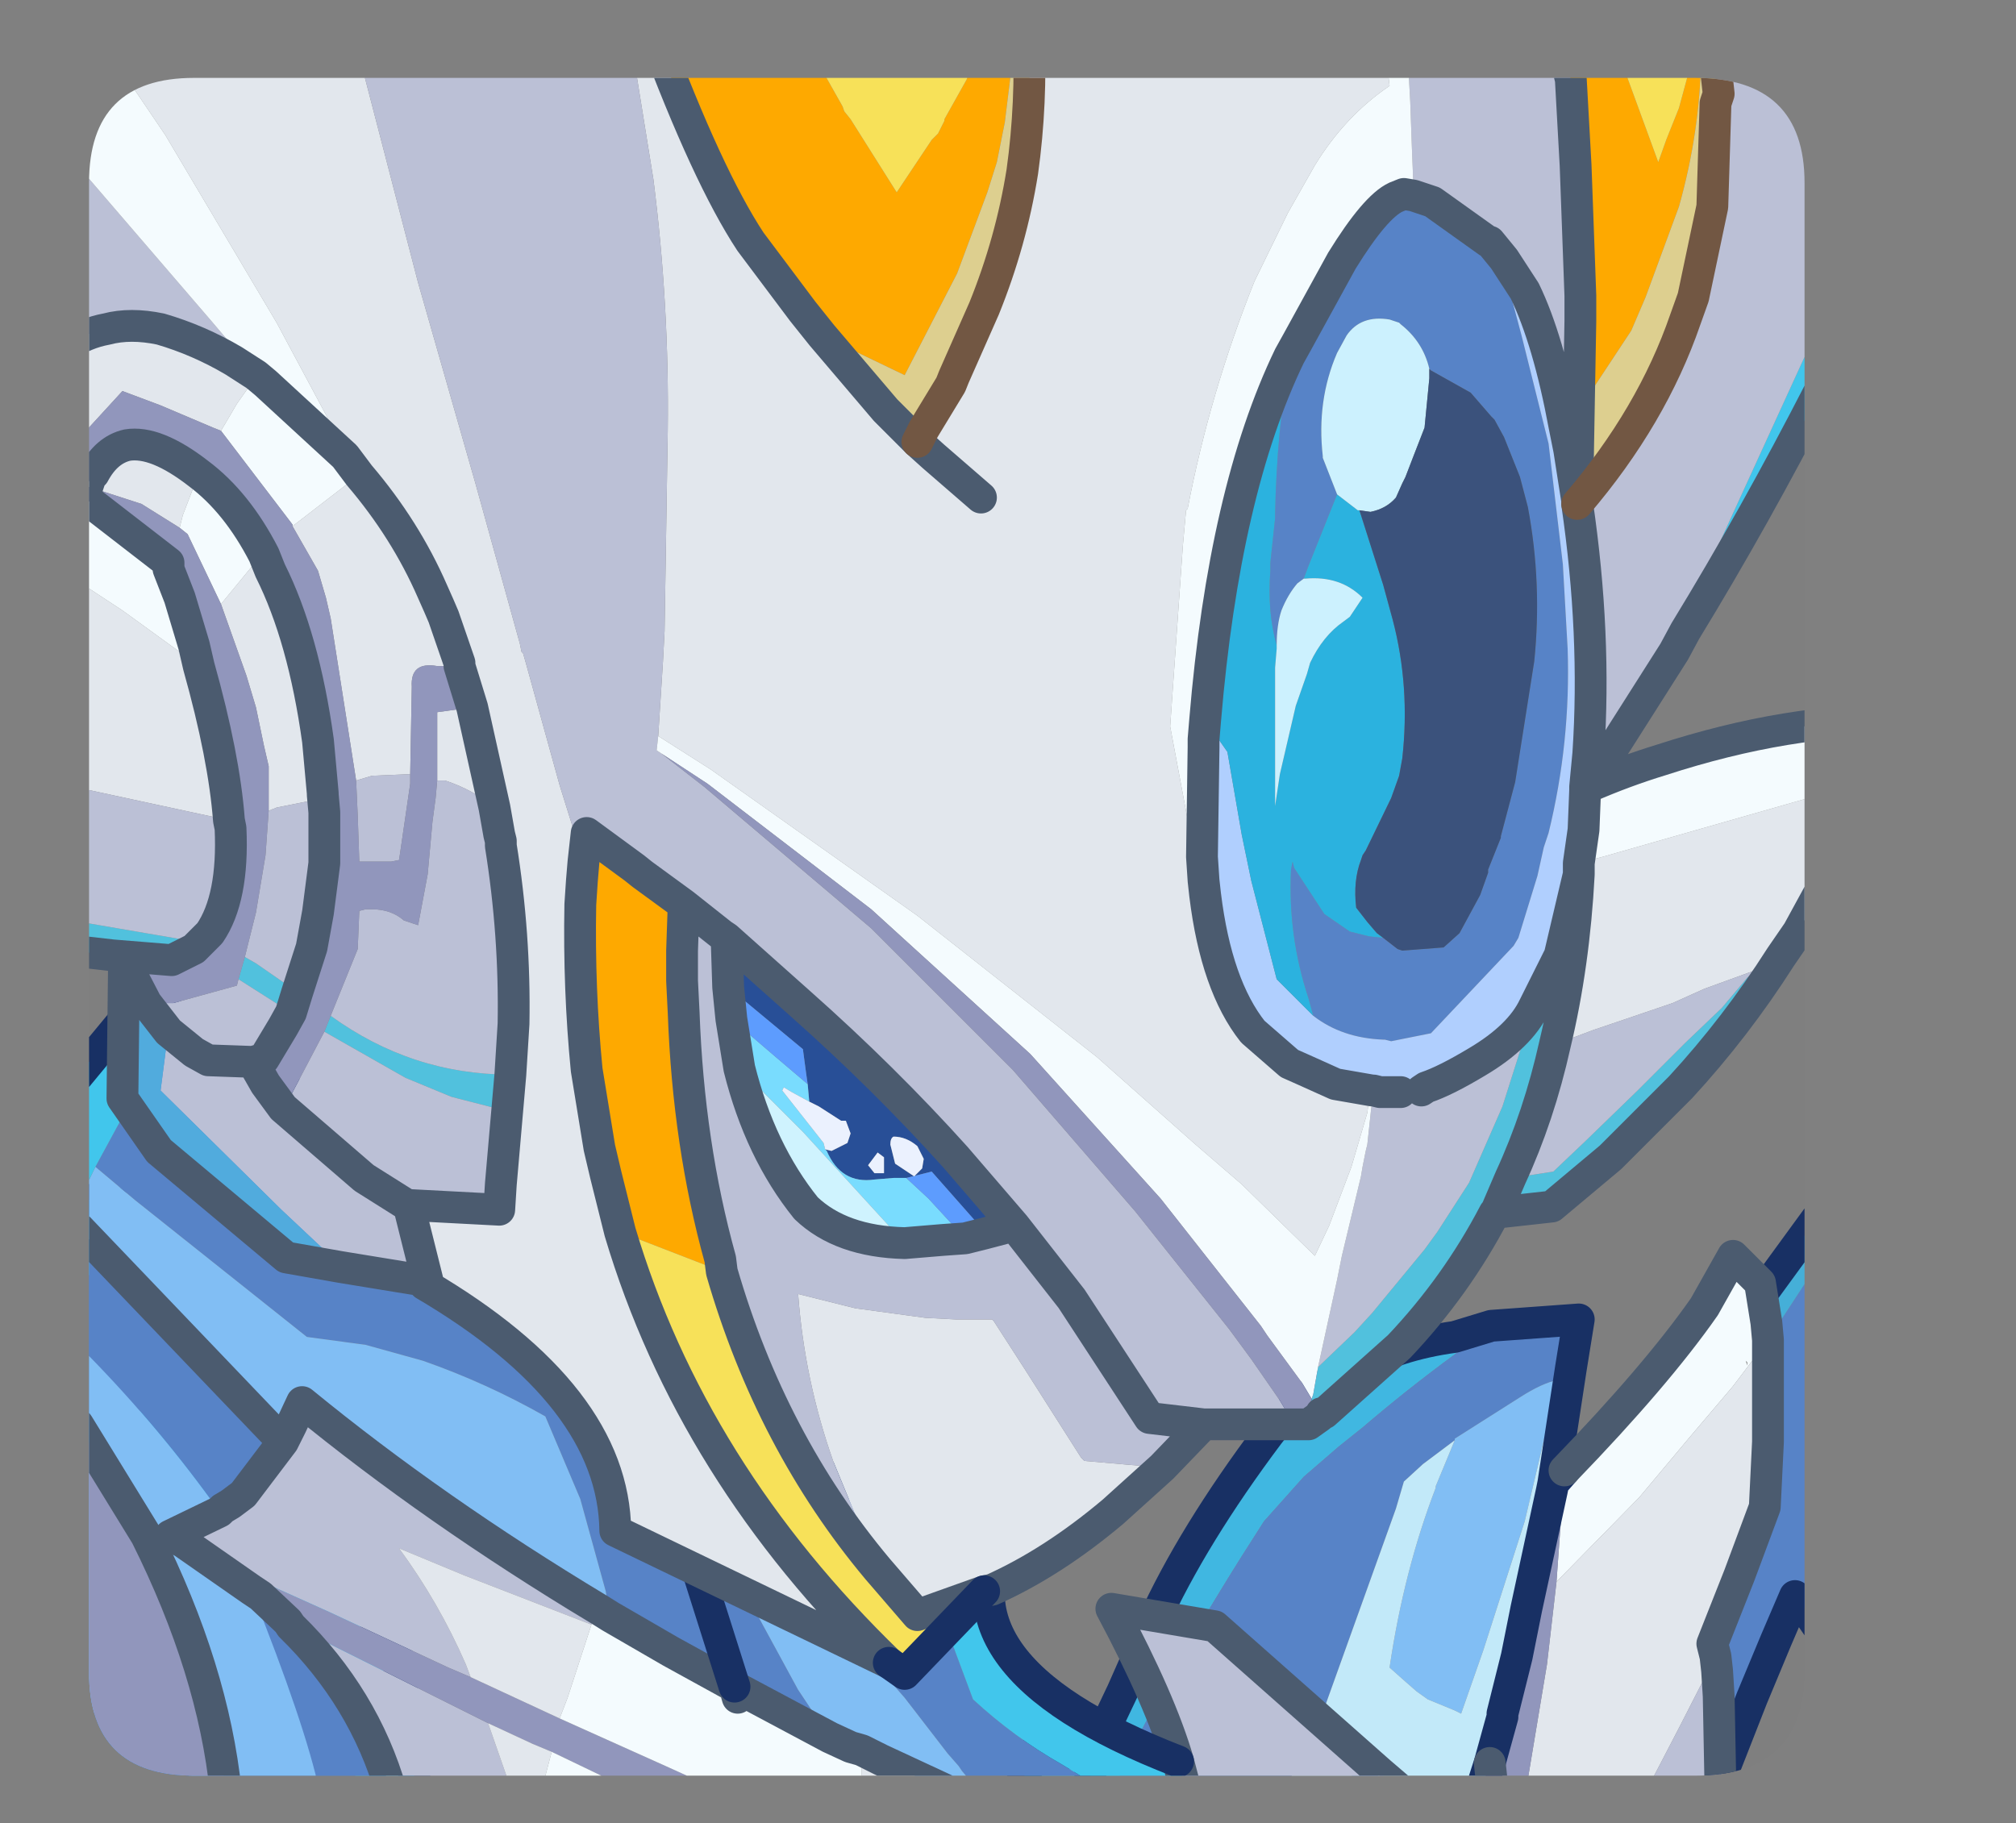 <?xml version="1.0" encoding="UTF-8" standalone="no"?>
<svg xmlns:ffdec="https://www.free-decompiler.com/flash" xmlns:xlink="http://www.w3.org/1999/xlink" ffdec:objectType="frame" height="57.35px" width="63.4px" xmlns="http://www.w3.org/2000/svg">
  <rect width="100%" height="100%" fill="#808080" stroke="none"/>
  <g transform="matrix(1.0, 0.0, 0.0, 1.0, 2.8, 2.45)">
    <clipPath id="clipPath0" transform="matrix(1.0, 0.0, 0.0, 1.0, 0.0, 0.0)">
      <path d="M50.5 0.0 Q53.95 0.0 53.95 3.3 L53.95 50.15 Q53.95 53.4 50.5 53.4 L3.3 53.4 Q0.0 53.4 0.0 50.15 L0.0 3.3 Q0.0 0.0 3.3 0.0 L50.5 0.0" fill="#000000" fill-rule="evenodd" stroke="none"/>
    </clipPath>
    <g clip-path="url(#clipPath0)">
      <use ffdec:characterId="5" height="57.35" transform="matrix(1.0, 0.0, 0.0, 1.0, -2.8, -2.45)" width="63.4" xlink:href="#shape1"/>
    </g>
    <use ffdec:characterId="6" height="53.4" transform="matrix(1.0, 0.0, 0.0, 1.0, 0.0, 0.0)" width="53.95" xlink:href="#shape2"/>
  </g>
  <defs>
    <g id="shape1" transform="matrix(1.0, 0.0, 0.0, 1.0, 2.8, 2.45)">
      <path d="M-1.85 35.3 L0.2 37.9 0.2 38.0 1.9 40.45 1.8 40.75 1.65 41.7 1.45 42.65 Q3.2 44.65 5.45 48.15 L6.75 50.4 8.65 53.9 3.0 53.9 -1.45 50.95 -1.85 50.75 -1.45 50.95 3.0 53.9 -1.85 53.9 -1.85 50.75 -1.85 35.3" fill="#5784c8" fill-rule="evenodd" stroke="none"/>
      <path d="M8.65 53.9 L6.75 50.4 5.45 48.15 Q3.2 44.65 1.45 42.65 L1.65 41.7 1.8 40.75 1.9 40.45 0.2 38.0 0.2 37.9 -1.85 35.3 -1.85 35.15 0.75 35.35 2.1 37.2 2.85 38.4 3.85 40.05 9.7 49.65 10.1 52.5 10.3 53.9 8.65 53.9" fill="#41c7ed" fill-rule="evenodd" stroke="none"/>
      <path d="M10.3 53.9 L10.1 52.5 9.7 49.65 3.85 40.05 2.85 38.4 2.1 37.2 0.75 35.35 -1.85 35.15 M-1.85 50.75 L-1.45 50.95 3.0 53.9" fill="none" stroke="#183064" stroke-linecap="round" stroke-linejoin="round" stroke-width="1.0"/>
      <path d="M32.0 54.4 L31.55 54.4 31.45 52.75 31.55 52.75 32.5 50.75 33.45 48.6 Q34.7 45.85 37.1 42.65 38.05 41.4 39.85 40.6 41.1 39.85 42.95 39.6 L44.1 39.25 42.95 40.15 Q41.45 41.25 40.05 42.45 L39.3 43.05 38.2 44.0 36.95 45.4 Q34.05 49.9 32.55 53.1 L32.0 54.4 M30.7 54.4 L29.0 54.4 29.75 52.6 31.45 52.75 30.7 54.4" fill="#40b8e2" fill-rule="evenodd" stroke="none"/>
      <path d="M52.8 39.7 L55.15 36.1 55.85 35.0 55.85 38.75 55.7 39.05 54.55 41.45 54.45 41.45 54.55 42.8 54.6 43.4 54.75 47.05 54.75 47.1 54.85 47.25 54.95 47.5 55.1 48.05 55.3 48.3 55.35 48.5 55.4 48.7 54.9 49.6 54.9 49.5 54.85 49.45 54.6 49.05 54.05 48.25 53.65 47.75 53.05 49.15 52.3 50.95 51.3 53.5 51.25 50.9 51.2 50.1 51.15 49.65 51.05 49.25 51.9 47.1 52.7 44.95 52.8 42.9 52.8 39.7 M37.35 54.4 L32.0 54.4 32.55 53.1 Q34.05 49.9 36.95 45.4 L38.2 44.0 39.3 43.05 40.05 42.45 Q41.45 41.25 42.95 40.15 L44.1 39.25 46.85 39.05 46.6 40.6 46.2 40.95 Q45.7 41.05 45.0 41.5 L42.95 42.8 42.95 42.85 41.95 43.6 41.35 44.15 41.1 45.0 38.75 51.55 38.3 52.6 37.7 53.6 37.35 54.4 M31.55 54.4 L30.7 54.4 31.45 52.75 31.55 54.4" fill="#5784c8" fill-rule="evenodd" stroke="none"/>
      <path d="M55.85 40.2 L55.85 47.9 55.4 48.7 55.35 48.5 55.3 48.3 55.1 48.05 54.95 47.5 54.85 47.25 54.75 47.1 54.75 47.05 54.6 43.4 54.55 42.8 55.85 40.2 M40.65 54.4 L39.2 54.4 39.4 54.15 39.85 53.05 40.35 53.25 40.85 53.65 40.7 54.15 40.65 54.4 M42.95 42.85 L42.95 42.8 45.0 41.5 Q45.7 41.05 46.2 40.95 L45.15 45.4 43.85 49.45 43.15 51.45 42.95 51.35 42.1 51.0 41.75 50.75 41.35 50.4 40.9 50.0 Q41.35 46.95 42.35 44.35 L42.35 44.3 42.95 42.85" fill="#82bff5" fill-rule="evenodd" stroke="none"/>
      <path d="M43.6 54.4 L40.65 54.4 40.7 54.15 40.85 53.65 40.35 53.25 39.85 53.05 39.4 54.15 39.2 54.4 37.35 54.4 37.7 53.6 38.3 52.6 38.75 51.55 41.1 45.0 41.35 44.15 41.95 43.6 42.95 42.85 42.35 44.3 42.35 44.35 Q41.35 46.95 40.9 50.0 L41.35 50.4 41.75 50.75 42.1 51.0 42.95 51.35 43.15 51.45 43.85 49.45 45.15 45.4 46.2 40.95 46.6 40.6 46.05 44.2 46.0 44.45 45.2 48.15 44.9 49.65 44.45 51.45 44.45 51.55 44.05 53.0 43.6 54.4" fill="#c3eafa" fill-rule="evenodd" stroke="none"/>
      <path d="M55.85 38.75 L55.85 40.2 54.55 42.8 54.45 41.45 54.55 41.45 55.7 39.05 55.85 38.75 M55.85 47.9 L55.85 48.65 55.6 49.0 55.4 48.7 55.85 47.9" fill="#c9efff" fill-rule="evenodd" stroke="none"/>
      <path d="M55.85 33.8 L55.85 35.0 55.15 36.1 52.8 39.7 52.75 39.15 52.55 37.9 52.75 38.05 55.85 33.8" fill="#45b0d9" fill-rule="evenodd" stroke="none"/>
      <path d="M52.55 37.9 L52.75 39.15 52.8 39.7 51.7 41.15 50.3 42.8 48.75 44.65 46.15 47.3 46.4 43.8 Q49.3 40.8 50.8 38.65 L51.7 37.05 52.55 37.9 M52.15 40.5 L52.15 40.4 52.1 40.35 52.15 40.5" fill="#f5fcff" fill-rule="evenodd" stroke="none"/>
      <path d="M48.7 54.4 L45.1 54.4 45.85 49.9 46.0 48.6 46.15 47.3 48.75 44.65 50.3 42.8 51.7 41.15 52.8 39.7 52.8 42.9 52.7 44.95 51.9 47.1 51.05 49.25 51.15 49.65 50.0 51.9 48.7 54.4" fill="#e3e8ee" fill-rule="evenodd" stroke="none"/>
      <path d="M51.3 53.5 L51.35 54.4 48.7 54.4 50.0 51.9 51.15 49.65 51.2 50.1 51.25 50.9 51.3 53.5" fill="#bcc1d7" fill-rule="evenodd" stroke="none"/>
      <path d="M45.1 54.4 L44.2 54.4 43.6 54.4 44.05 53.0 44.45 51.55 44.45 51.45 44.9 49.65 45.2 48.15 46.0 44.45 46.05 44.2 46.4 43.8 46.15 47.3 46.0 48.6 45.85 49.9 45.1 54.4 M44.2 54.4 L44.05 53.0 44.2 54.4" fill="#9297bd" fill-rule="evenodd" stroke="none"/>
      <path d="M55.85 33.8 L52.75 38.05 52.55 37.9 M55.85 48.65 L55.6 49.0 55.1 49.85 54.9 49.6 54.9 49.5 54.85 49.45 54.6 49.05 54.05 48.25 53.65 47.75 53.05 49.15 52.3 50.95 51.3 53.5 M29.0 54.4 L29.75 52.6 31.45 52.75 31.55 52.75 32.5 50.75 33.45 48.6 Q34.7 45.85 37.1 42.65 38.05 41.4 39.85 40.6 41.1 39.85 42.95 39.6 L44.1 39.25 46.85 39.05 46.6 40.6 46.05 44.2 46.4 43.8 M46.05 44.2 L46.0 44.45 45.2 48.15 44.9 49.65 44.45 51.45 M44.45 51.55 L44.05 53.0 43.6 54.4 M31.45 52.75 L31.55 54.4" fill="none" stroke="#183064" stroke-linecap="round" stroke-linejoin="round" stroke-width="1.0"/>
      <path d="M52.55 37.9 L52.75 39.15 52.8 39.7 52.8 42.9 52.7 44.95 51.9 47.1 51.05 49.25 51.15 49.65 51.2 50.1 51.25 50.9 51.3 53.5 51.35 54.4 M46.4 43.8 Q49.3 40.8 50.8 38.65 L51.7 37.05 52.55 37.9 M44.05 53.0 L44.2 54.4" fill="none" stroke="#4b5b6f" stroke-linecap="round" stroke-linejoin="round" stroke-width="1.0"/>
      <path d="M0.2 34.25 L2.1 30.75 2.8 29.65 2.85 29.6 Q10.4 34.35 17.15 40.4 L17.75 42.55 20.3 50.6 17.75 42.55 18.8 42.85 19.65 45.2 20.15 46.7 20.45 47.3 22.3 50.7 23.3 52.2 20.3 50.6 18.3 49.5 16.4 48.4 16.3 47.9 16.25 47.6 15.45 44.7 14.35 42.1 Q12.5 41.05 10.5 40.35 L8.7 39.85 6.85 39.6 1.45 35.3 0.2 34.25 M6.1 42.9 L4.85 44.55 4.45 44.85 4.2 45.0 4.1 45.1 Q2.25 42.5 0.0 40.2 L-0.45 39.75 -0.45 36.05 6.1 42.9 M6.35 48.7 Q8.65 50.95 9.5 53.9 L7.25 53.9 Q6.8 51.8 5.1 47.55 L5.4 47.75 6.25 48.55 6.35 48.7 M21.05 43.45 L28.65 45.4 Q27.6 45.85 27.25 47.05 L27.1 47.45 27.0 47.95 26.85 48.45 27.8 51.0 Q29.1 52.2 30.6 53.05 L32.0 53.9 28.0 53.9 27.45 53.25 27.35 53.1 27.0 52.7 25.65 50.95 25.3 50.55 24.1 48.95 23.65 48.3 Q22.4 46.35 21.45 44.25 L21.05 43.45" fill="#5784c8" fill-rule="evenodd" stroke="none"/>
      <path d="M-0.45 35.6 L0.2 34.25 1.45 35.3 6.85 39.6 8.7 39.85 10.5 40.35 Q12.5 41.05 14.35 42.1 L15.45 44.7 16.25 47.6 16.3 47.9 16.4 48.4 16.0 48.15 Q10.85 45.05 6.7 41.65 L6.35 42.4 6.1 42.9 -0.45 36.05 -0.45 35.6 M4.1 45.1 L2.55 45.85 2.95 46.05 5.1 47.55 Q6.8 51.8 7.25 53.9 L-0.45 53.9 -0.45 39.75 0.0 40.2 Q2.25 42.5 4.1 45.1 M23.3 52.2 L22.3 50.7 20.45 47.3 20.15 46.7 19.65 45.2 18.8 42.85 21.05 43.45 21.45 44.25 Q22.4 46.35 23.65 48.3 L24.1 48.95 25.3 50.55 25.65 50.95 27.0 52.7 27.35 53.1 27.45 53.25 28.0 53.9 27.05 53.9 24.9 52.9 24.3 52.6 23.95 52.5 23.3 52.2" fill="#82bff5" fill-rule="evenodd" stroke="none"/>
      <path d="M2.85 29.6 L2.8 29.65 2.1 30.75 0.2 34.25 -0.45 35.6 -0.45 31.5 1.7 28.9 2.85 29.6 M28.65 45.4 L29.0 45.5 Q26.25 49.85 34.25 52.95 L34.5 53.9 32.0 53.9 30.6 53.05 Q29.1 52.2 27.8 51.0 L26.85 48.45 27.0 47.95 27.1 47.45 27.25 47.05 Q27.6 45.85 28.65 45.4" fill="#41c7ed" fill-rule="evenodd" stroke="none"/>
      <path d="M6.1 42.9 L6.35 42.4 6.7 41.65 Q10.85 45.05 16.0 48.15 L15.8 48.65 11.8 47.1 9.75 46.25 Q11.0 47.95 11.85 49.9 L12.0 50.3 11.3 50.0 7.55 48.25 5.55 47.35 5.0 47.1 3.85 46.5 2.95 46.05 2.55 45.85 4.1 45.1 4.2 45.0 4.45 44.85 4.85 44.55 6.1 42.9 M6.35 48.7 L7.15 49.05 12.55 51.75 13.3 53.9 9.5 53.9 Q8.65 50.95 6.35 48.7 M34.25 52.95 Q33.7 51.05 32.15 48.15 L35.4 48.7 40.6 53.3 40.55 53.9 34.5 53.9 34.25 52.95" fill="#bcc1d7" fill-rule="evenodd" stroke="none"/>
      <path d="M2.95 46.05 L3.85 46.5 5.0 47.1 5.55 47.35 7.55 48.25 11.3 50.0 12.0 50.3 14.8 51.6 18.25 53.15 19.9 53.9 17.15 53.9 14.55 52.65 13.95 52.4 12.55 51.75 7.15 49.05 6.35 48.7 6.25 48.55 5.4 47.75 5.1 47.55 2.95 46.05 M40.6 53.3 L41.3 53.9 40.55 53.9 40.6 53.3" fill="#9297bd" fill-rule="evenodd" stroke="none"/>
      <path d="M12.0 50.3 L11.85 49.9 Q11.0 47.95 9.75 46.25 L11.8 47.1 15.8 48.65 15.05 50.95 14.8 51.6 12.0 50.3 M13.3 53.9 L12.55 51.75 13.95 52.4 14.55 52.65 14.3 53.6 14.2 53.9 13.3 53.9 M27.05 53.9 L24.3 53.9 24.3 52.6 24.9 52.9 27.05 53.9" fill="#e3e8ee" fill-rule="evenodd" stroke="none"/>
      <path d="M16.4 48.4 L18.3 49.5 20.3 50.6 20.4 50.95 20.3 50.6 23.3 52.2 23.95 52.5 24.3 52.6 24.3 53.9 19.9 53.9 18.25 53.15 14.8 51.6 15.05 50.95 15.8 48.65 16.0 48.15 16.4 48.4 M14.55 52.65 L17.15 53.9 14.2 53.9 14.3 53.6 14.55 52.65" fill="#f5fcff" fill-rule="evenodd" stroke="none"/>
      <path d="M16.4 48.4 L18.3 49.5 20.3 50.6 20.4 50.95 M16.0 48.15 Q10.85 45.05 6.7 41.65 L6.35 42.4 6.1 42.9 4.85 44.55 4.45 44.85 4.2 45.0 4.1 45.1 2.55 45.85 2.95 46.05 5.1 47.55 5.4 47.75 6.25 48.55 6.35 48.7 Q8.65 50.95 9.5 53.9 M16.0 48.15 L16.4 48.4 M34.25 52.95 Q33.7 51.05 32.15 48.15 L35.4 48.7 40.6 53.3 41.3 53.9 M34.5 53.9 L34.25 52.95 M27.05 53.9 L24.9 52.9 24.3 52.6 23.95 52.5 23.3 52.2 20.3 50.6 M-0.45 36.05 L6.1 42.9" fill="none" stroke="#4b5b6f" stroke-linecap="round" stroke-linejoin="round" stroke-width="1.0"/>
      <path d="M2.85 29.6 L1.7 28.9 -0.45 31.5 M20.3 50.6 L17.75 42.55 17.15 40.4 Q10.4 34.35 2.85 29.6 M18.8 42.85 L17.75 42.55 M18.8 42.85 L21.05 43.45 28.65 45.4 29.0 45.5 Q26.25 49.85 34.25 52.95" fill="none" stroke="#183064" stroke-linecap="round" stroke-linejoin="round" stroke-width="1.0"/>
      <path d="M50.95 -1.95 L51.3 -1.95 51.25 -1.45 51.15 -0.4 51.05 -1.45 50.95 -1.95 M55.55 -1.95 L58.0 -1.95 57.85 -1.45 56.6 2.15 56.45 2.5 55.7 -0.25 55.45 -1.0 55.5 -1.45 55.55 -1.95 M37.75 8.75 L38.0 8.3 39.4 5.75 Q40.45 4.05 41.1 3.75 L41.35 3.65 41.65 3.7 42.25 3.9 44.0 5.15 44.05 5.15 44.5 5.7 44.65 6.6 45.05 8.1 45.9 11.5 46.35 15.3 46.5 17.95 Q46.6 20.9 45.9 23.75 L45.75 24.2 45.55 25.1 44.95 27.05 44.8 27.3 42.2 30.05 41.45 30.2 40.95 30.3 40.75 30.25 40.7 30.25 Q39.4 30.2 38.5 29.5 L38.35 28.95 Q37.7 27.0 37.8 24.9 L37.85 24.65 37.9 24.85 38.85 26.3 39.65 26.85 40.25 27.0 40.7 27.05 41.15 27.4 41.3 27.45 42.6 27.35 43.1 26.9 43.75 25.7 44.0 25.0 44.0 24.9 44.4 23.9 44.4 23.85 44.85 22.15 45.45 18.35 Q45.7 15.9 45.25 13.5 L45.0 12.55 44.5 11.3 44.2 10.75 44.1 10.65 43.45 9.9 42.2 9.2 42.15 9.15 Q41.95 8.3 41.25 7.75 L41.2 7.7 40.9 7.6 Q40.0 7.45 39.55 8.1 L39.25 8.65 Q38.6 10.15 38.8 11.9 L38.8 11.95 39.25 13.1 38.35 15.35 38.2 15.75 38.0 15.9 Q37.7 16.25 37.5 16.75 37.35 17.2 37.35 17.85 37.05 16.8 37.15 15.5 L37.15 15.25 37.3 13.85 37.3 13.7 Q37.35 11.2 37.75 8.75" fill="#5784c8" fill-rule="evenodd" stroke="none"/>
      <path d="M58.0 -1.95 L60.1 -1.95 59.9 -1.45 57.9 2.8 57.05 4.65 56.7 5.35 55.9 7.05 54.45 9.8 Q52.4 13.8 50.2 17.4 L49.85 18.05 47.15 22.3 47.05 22.4 47.05 22.3 48.05 20.75 51.15 14.9 54.1 8.45 54.65 7.1 55.45 5.15 56.45 2.5 56.6 2.15 57.85 -1.45 58.0 -1.95 M-2.15 10.2 L-2.3 10.1 -2.3 9.45 -1.95 9.9 -2.15 10.2" fill="#41c7ed" fill-rule="evenodd" stroke="none"/>
      <path d="M8.05 11.9 L7.8 11.25 5.9 7.7 2.4 1.8 0.2 -1.45 -0.2 -1.95 8.15 -1.95 8.3 -1.45 9.3 2.4 10.35 6.45 12.15 12.75 13.55 17.8 13.6 18.05 13.65 18.1 13.75 18.45 14.8 22.25 15.55 24.65 15.5 25.25 15.45 26.0 Q15.4 28.65 15.65 31.2 L16.05 33.65 16.25 34.5 16.7 36.3 Q18.95 43.85 25.15 49.85 L16.55 45.7 Q16.5 41.45 10.55 37.95 L10.65 37.85 10.05 35.45 12.9 35.6 12.95 34.8 13.15 32.5 13.25 31.35 13.35 29.75 Q13.4 26.95 12.95 24.15 L12.95 24.0 12.9 23.8 12.75 22.95 Q12.1 22.4 11.2 22.1 L10.95 22.1 10.95 20.2 10.95 19.95 12.05 19.8 11.65 18.5 10.95 18.5 Q10.1 18.35 10.15 19.15 L10.1 21.9 8.9 21.95 8.4 22.1 7.6 17.0 7.45 16.35 7.2 15.5 6.4 14.1 8.15 12.75 8.25 12.7 8.5 12.5 Q9.95 14.2 10.8 16.15 L11.0 16.6 11.15 16.95 11.65 18.4 11.65 18.5 11.65 18.4 11.15 16.95 11.0 16.6 10.8 16.15 Q9.95 14.2 8.5 12.5 L8.05 11.9 M16.9 -1.95 L17.55 -1.95 17.65 -1.6 17.75 -1.45 Q19.45 3.1 20.8 5.15 L22.45 7.35 23.05 8.1 25.05 10.45 26.05 11.45 26.25 11.05 27.1 9.65 27.2 9.4 28.15 7.25 Q29.0 5.15 29.35 2.95 29.65 0.8 29.55 -1.45 L30.25 -1.95 40.7 -1.95 40.7 -1.45 40.9 0.25 Q39.5 1.2 38.55 2.75 L37.7 4.25 36.65 6.4 Q35.25 9.9 34.55 13.55 L34.5 13.6 34.4 14.7 34.0 20.4 34.6 23.6 35.05 25.25 35.1 25.7 Q35.45 28.55 36.6 30.0 L37.75 31.0 38.2 31.2 39.2 31.65 40.35 31.85 40.25 32.15 40.2 32.55 39.7 34.25 39.0 36.1 38.55 37.05 36.25 34.8 34.8 33.55 31.7 30.8 26.05 26.35 19.55 21.75 17.9 20.7 18.05 18.35 18.1 17.4 18.2 11.1 Q18.25 7.15 17.75 3.2 L17.0 -1.45 16.9 -1.95 M56.25 22.05 L55.85 23.0 53.75 26.85 53.2 27.65 52.45 28.05 50.8 28.65 49.8 29.1 47.3 29.95 46.1 30.4 Q46.7 27.9 46.85 25.05 L46.85 24.7 47.6 24.5 54.25 22.6 56.25 22.05 M33.75 43.7 L32.2 45.1 Q30.3 46.7 28.4 47.55 L28.15 47.6 26.05 48.35 24.8 46.9 23.4 43.5 Q22.5 40.95 22.3 38.25 L24.1 38.7 26.3 39.0 27.25 39.05 27.75 39.05 28.4 39.05 28.45 39.1 29.45 40.65 31.2 43.4 31.3 43.5 33.6 43.7 33.75 43.7 M-2.3 22.1 L-2.3 14.55 1.05 16.75 3.05 18.2 3.3 17.85 3.45 18.5 Q4.25 21.35 4.4 23.35 L0.0 22.4 -1.05 22.3 -2.3 22.1 M-2.3 11.8 L-2.3 10.9 -2.15 10.2 -1.95 9.9 -1.7 9.45 Q-0.8 8.15 0.55 7.9 1.3 7.7 2.25 7.9 3.45 8.25 4.55 8.9 L5.25 9.35 5.25 9.4 4.65 10.25 4.15 11.1 3.9 11.0 2.25 10.3 1.05 9.85 -0.05 11.05 -0.55 11.9 -0.65 12.1 -1.0 12.7 -2.3 11.8 M28.05 13.2 L26.55 11.9 26.05 11.45 26.55 11.9 28.05 13.2 M4.15 16.55 L5.3 15.15 5.5 15.0 5.7 15.5 Q6.75 17.6 7.2 20.85 L7.35 22.5 7.35 22.55 7.4 23.1 7.4 23.75 Q7.25 22.75 6.95 22.75 L6.9 22.75 5.9 22.95 5.65 23.05 5.65 21.65 5.5 21.0 5.25 19.8 4.95 18.8 4.15 16.55 M3.45 12.45 L2.95 13.75 2.85 14.15 1.65 13.4 -0.05 12.85 0.05 12.55 0.15 12.45 Q0.55 11.7 1.2 11.55 2.1 11.4 3.45 12.45 M12.05 19.8 L12.75 22.95 12.05 19.8" fill="#e3e8ee" fill-rule="evenodd" stroke="none"/>
      <path d="M53.2 27.65 Q51.8 29.85 50.05 31.75 L47.85 33.95 46.0 35.5 44.2 35.7 Q43.0 38.0 41.2 39.9 L38.85 42.0 38.75 42.0 38.7 42.1 38.35 42.35 38.25 42.35 38.45 41.55 38.5 41.4 38.65 40.55 39.8 39.45 40.35 38.85 42.0 36.85 42.4 36.3 43.4 34.75 44.45 32.35 45.45 29.2 46.25 27.6 46.85 25.05 Q46.7 27.9 46.1 30.4 45.6 32.65 44.7 34.6 L44.75 34.6 46.05 34.4 47.05 33.45 48.7 31.85 50.2 30.35 51.35 29.25 52.15 28.3 52.45 28.05 53.2 27.65 M0.75 27.6 L-2.3 27.25 -2.3 26.2 2.95 27.1 3.3 27.4 2.6 27.75 0.75 27.6 M44.2 35.7 L44.25 35.65 44.7 34.6 44.25 35.65 44.2 35.7 M4.9 27.65 L5.25 27.85 6.55 28.75 6.35 29.4 4.7 28.35 4.9 27.65 M7.4 30.0 L7.6 29.5 Q10.15 31.35 13.25 31.35 L13.15 32.5 11.4 32.05 9.95 31.45 7.4 30.0" fill="#51c2de" fill-rule="evenodd" stroke="none"/>
      <path d="M-2.3 0.7 L-0.45 2.65 3.85 7.65 5.25 9.3 5.55 9.6 5.25 9.35 4.55 8.9 Q3.45 8.25 2.25 7.9 1.3 7.7 0.55 7.9 -0.8 8.15 -1.7 9.45 L-1.95 9.9 -2.3 9.45 -2.3 0.7 M8.15 -1.95 L16.9 -1.95 17.0 -1.45 17.75 3.2 Q18.25 7.15 18.2 11.1 L18.1 17.4 18.05 18.35 17.9 20.7 17.85 21.15 18.0 21.25 19.35 22.3 24.6 26.75 29.05 31.2 32.9 35.65 35.85 39.35 36.55 40.3 37.45 41.6 37.9 42.35 35.05 42.35 33.75 43.7 33.6 43.7 31.3 43.5 31.2 43.4 29.45 40.65 28.45 39.1 28.4 39.05 27.75 39.05 27.25 39.05 26.3 39.0 24.1 38.7 22.3 38.25 Q22.5 40.95 23.4 43.5 L24.8 46.9 Q21.45 42.9 19.9 37.55 L19.85 37.15 Q18.85 33.55 18.7 29.4 L18.65 28.4 18.65 27.45 18.7 26.0 17.4 25.05 17.15 24.85 15.65 23.75 15.55 24.65 14.8 22.25 13.75 18.45 13.65 18.1 13.6 18.05 13.55 17.8 12.15 12.75 10.35 6.45 9.3 2.4 8.3 -1.45 8.15 -1.95 M41.4 -1.95 L46.4 -1.95 46.4 -1.45 46.55 -0.15 46.6 0.05 46.75 2.75 46.9 6.85 46.9 7.65 46.85 10.45 46.8 13.3 46.55 11.7 46.4 10.95 Q45.9 8.25 45.15 6.7 L44.5 5.7 44.05 5.15 44.0 5.15 42.25 3.9 41.65 3.7 41.65 3.4 41.6 2.15 41.55 0.75 41.45 -1.05 41.45 -1.45 41.4 -1.95 M51.3 -1.95 L55.55 -1.95 55.5 -1.45 55.45 -1.0 55.7 -0.25 56.45 2.5 55.45 5.15 54.65 7.1 54.1 8.45 51.15 14.9 48.05 20.75 47.05 22.3 47.15 21.25 Q47.4 17.5 46.8 13.4 49.15 10.65 50.2 7.6 L50.45 6.9 51.05 4.05 51.15 0.8 51.25 0.5 51.15 -0.4 51.25 -1.45 51.3 -1.95 M10.65 37.85 L7.9 37.4 7.7 37.15 6.05 35.6 2.25 31.85 2.45 30.3 2.5 30.0 1.8 29.1 1.85 29.1 2.65 29.1 4.65 28.55 4.7 28.35 6.35 29.4 6.1 29.85 5.5 30.85 5.15 30.95 5.55 31.65 6.1 32.4 6.15 32.35 6.35 32.0 7.4 30.0 9.95 31.45 11.4 32.05 13.15 32.5 12.95 34.8 12.9 35.6 10.05 35.45 10.0 35.45 8.65 34.6 6.1 32.4 8.65 34.6 10.0 35.45 10.05 35.45 10.65 37.85 M-2.3 26.2 L-2.3 22.1 -1.05 22.3 0.0 22.4 4.4 23.35 4.45 23.6 Q4.55 25.8 3.8 26.9 L3.5 27.2 3.3 27.4 2.95 27.1 -2.3 26.2 M20.05 27.05 L19.9 26.95 18.7 26.0 19.9 26.95 20.05 27.05 20.1 28.6 20.2 29.6 20.45 31.15 Q21.1 33.75 22.55 35.55 23.65 36.6 25.65 36.65 L26.85 36.55 27.55 36.5 28.15 36.35 29.1 36.1 27.25 33.95 Q25.0 31.45 22.35 29.1 L20.05 27.05 M35.05 42.35 L33.35 42.15 30.9 38.4 29.1 36.1 30.9 38.4 33.35 42.15 35.05 42.35 M52.45 28.05 L52.15 28.3 51.35 29.25 50.2 30.35 48.7 31.85 47.05 33.45 46.05 34.4 44.75 34.6 44.7 34.6 Q45.6 32.65 46.1 30.4 L47.3 29.95 49.8 29.1 50.8 28.65 52.45 28.05 M45.45 29.2 L44.45 32.35 43.4 34.75 42.4 36.3 42.0 36.85 40.35 38.85 39.8 39.45 38.65 40.55 39.25 37.8 39.4 37.05 40.0 34.55 40.05 34.25 40.15 33.75 40.2 33.55 40.35 32.15 40.4 31.85 40.6 31.9 40.65 31.9 41.25 31.9 41.9 31.85 42.05 31.75 Q42.65 31.55 43.65 30.95 45.0 30.15 45.45 29.2 M8.4 22.1 L8.9 21.95 10.1 21.9 10.1 22.2 9.75 24.6 9.5 24.65 8.6 24.65 8.5 24.65 8.45 23.2 8.4 22.1 M5.65 23.05 L5.9 22.95 6.9 22.75 6.95 22.75 Q7.25 22.75 7.4 23.75 L7.4 24.35 7.4 24.7 7.2 26.25 7.0 27.35 6.55 28.75 5.25 27.85 4.9 27.65 4.95 27.45 5.25 26.25 5.55 24.45 5.65 23.05 M7.6 29.5 L8.45 27.4 8.5 26.2 8.7 26.15 8.9 26.15 Q9.5 26.15 9.9 26.5 L10.35 26.65 10.65 25.05 10.8 23.4 10.9 22.65 10.95 22.1 11.2 22.1 Q12.1 22.4 12.75 22.95 L12.9 23.8 12.95 24.0 12.95 24.15 Q13.4 26.95 13.35 29.75 L13.25 31.35 Q10.15 31.35 7.6 29.5 M2.5 30.0 L3.3 30.65 3.75 30.9 5.15 30.95 3.75 30.9 3.3 30.65 2.5 30.0" fill="#bcc1d7" fill-rule="evenodd" stroke="none"/>
      <path d="M-2.3 0.7 L-2.3 -1.95 -0.2 -1.95 0.2 -1.45 2.4 1.8 5.9 7.7 7.8 11.25 8.05 11.9 5.55 9.6 8.05 11.9 8.5 12.5 8.25 12.7 8.15 12.75 6.4 14.1 6.4 14.05 4.15 11.1 4.65 10.25 5.25 9.4 5.25 9.35 5.55 9.6 5.25 9.3 3.85 7.65 -0.45 2.65 -2.3 0.7 M40.7 -1.95 L41.4 -1.95 41.45 -1.45 41.45 -1.05 41.55 0.75 41.6 2.15 41.65 3.4 41.65 3.7 41.35 3.65 41.1 3.75 Q40.45 4.05 39.4 5.75 L38.0 8.3 37.75 8.75 Q35.7 13.0 35.1 20.2 L35.05 20.8 35.05 21.05 35.0 24.5 35.05 25.25 34.6 23.6 34.0 20.4 34.4 14.7 34.5 13.6 34.55 13.55 Q35.25 9.9 36.65 6.4 L37.7 4.25 38.55 2.75 Q39.5 1.2 40.9 0.25 L40.7 -1.45 40.7 -1.95 M47.15 22.3 Q48.3 21.8 49.45 21.45 53.45 20.15 57.0 20.2 L56.25 22.05 54.25 22.6 47.6 24.5 46.85 24.7 47.0 23.65 47.05 22.4 47.15 22.3 M-2.3 14.55 L-2.3 11.8 -1.0 12.7 -0.15 13.2 2.5 15.25 2.5 15.45 2.85 16.35 3.3 17.85 3.05 18.2 1.05 16.75 -2.3 14.55 M38.65 40.55 L38.5 41.4 38.45 41.55 38.15 41.05 37.05 39.55 36.85 39.25 33.7 35.25 29.6 30.7 24.6 26.15 19.45 22.2 18.0 21.25 17.85 21.15 17.9 20.7 19.55 21.75 26.05 26.35 31.7 30.8 34.8 33.55 36.25 34.8 38.55 37.05 39.0 36.1 39.7 34.25 40.2 32.55 40.25 32.15 40.35 31.85 40.4 31.85 40.35 32.15 40.2 33.55 40.15 33.75 40.05 34.25 40.0 34.55 39.4 37.05 39.25 37.8 38.65 40.55 M5.5 15.0 L5.3 15.15 4.15 16.55 3.1 14.35 2.85 14.15 2.95 13.75 3.45 12.45 Q4.65 13.35 5.5 15.0" fill="#f5fcff" fill-rule="evenodd" stroke="none"/>
      <path d="M29.55 -1.95 L30.25 -1.95 29.55 -1.45 29.55 -1.95 M38.25 42.35 L37.9 42.35 37.45 41.6 36.55 40.3 35.85 39.35 32.9 35.65 29.05 31.2 24.6 26.75 19.35 22.3 18.0 21.25 19.45 22.2 24.6 26.15 29.6 30.7 33.7 35.25 36.85 39.25 37.05 39.55 38.15 41.05 38.45 41.55 38.25 42.35 M1.1 27.75 L0.75 27.6 2.6 27.75 3.3 27.4 3.5 27.2 3.8 26.9 Q4.55 25.8 4.45 23.6 L4.4 23.35 Q4.25 21.35 3.45 18.5 L3.3 17.85 2.85 16.35 2.5 15.45 2.5 15.25 -0.15 13.2 -1.0 12.7 -0.65 12.1 -0.55 11.9 -0.05 11.05 1.05 9.85 2.25 10.3 3.9 11.0 4.15 11.1 6.4 14.05 6.4 14.1 7.2 15.5 7.45 16.35 7.6 17.0 8.4 22.1 8.45 23.2 8.5 24.65 8.6 24.65 9.5 24.65 9.75 24.6 10.1 22.2 10.1 21.9 10.15 19.15 Q10.1 18.35 10.95 18.5 L11.65 18.5 12.05 19.8 10.95 19.95 10.95 20.2 10.95 22.1 10.9 22.65 10.8 23.4 10.65 25.05 10.35 26.65 9.9 26.5 Q9.5 26.15 8.9 26.15 L8.7 26.15 8.5 26.2 8.45 27.4 7.6 29.5 7.4 30.0 6.35 32.0 6.15 32.35 6.1 32.4 5.55 31.65 5.15 30.95 5.5 30.85 6.1 29.85 6.35 29.4 6.55 28.75 7.0 27.35 7.2 26.25 7.4 24.7 7.4 24.35 7.4 23.75 7.4 23.1 7.35 22.55 7.35 22.5 7.2 20.85 Q6.75 17.6 5.7 15.5 L5.5 15.0 Q4.65 13.35 3.45 12.45 2.1 11.4 1.2 11.55 0.55 11.7 0.15 12.45 L0.05 12.55 -0.05 12.85 1.65 13.4 2.85 14.15 3.1 14.35 4.15 16.55 4.95 18.8 5.25 19.8 5.5 21.0 5.65 21.65 5.65 23.05 5.55 24.45 5.25 26.25 4.95 27.45 4.9 27.65 4.7 28.35 4.65 28.55 2.65 29.1 1.85 29.1 1.8 29.1 1.1 27.75 M-0.15 13.2 L-0.05 12.85 -0.15 13.2" fill="#9297bd" fill-rule="evenodd" stroke="none"/>
      <path d="M17.55 -1.95 L22.35 -1.95 22.5 -1.45 22.6 -1.05 23.7 0.9 23.75 1.05 23.95 1.3 25.4 3.6 26.5 1.95 26.7 1.75 26.9 1.35 26.9 1.3 27.6 0.05 27.75 -0.35 28.15 -1.45 28.25 -1.95 29.2 -1.95 29.15 -1.45 28.8 1.4 28.55 2.65 28.25 3.6 27.3 6.15 25.65 9.35 23.05 8.1 22.45 7.35 20.8 5.15 Q19.45 3.1 17.75 -1.45 L17.65 -1.6 17.55 -1.95 M46.4 -1.95 L47.55 -1.95 47.85 -1.45 49.35 2.65 49.6 1.95 50.0 0.95 50.65 -1.45 50.7 -1.65 50.7 -1.45 50.7 -0.6 Q50.65 1.75 50.0 4.05 L48.95 6.9 48.5 7.95 46.85 10.45 46.9 7.65 46.9 6.85 46.75 2.75 46.6 0.05 46.55 -0.15 46.4 -1.45 46.4 -1.95 M15.55 24.65 L15.65 23.75 17.15 24.85 17.4 25.05 18.7 26.0 18.65 27.45 18.65 28.4 18.7 29.4 Q18.85 33.55 19.85 37.15 L19.9 37.55 19.8 37.5 16.7 36.3 16.25 34.5 16.05 33.65 15.65 31.2 Q15.4 28.65 15.45 26.0 L15.5 25.25 15.55 24.65" fill="#ffaa00" fill-rule="evenodd" stroke="none"/>
      <path d="M22.35 -1.95 L26.6 -1.95 26.7 -1.6 26.8 -1.95 28.25 -1.95 28.15 -1.45 27.75 -0.35 27.6 0.05 26.9 1.3 26.9 1.35 26.7 1.75 26.5 1.95 25.4 3.6 23.95 1.3 23.75 1.05 23.7 0.9 22.6 -1.05 22.5 -1.45 22.35 -1.95 M47.55 -1.95 L49.25 -1.95 49.45 -1.45 49.5 -1.65 49.55 -1.95 50.8 -1.95 50.7 -1.65 50.65 -1.45 50.0 0.95 49.6 1.95 49.35 2.65 47.85 -1.45 47.55 -1.95 M28.15 47.6 L25.65 50.2 25.15 49.85 Q18.95 43.85 16.7 36.3 L19.8 37.5 19.9 37.55 Q21.45 42.9 24.8 46.9 L26.05 48.35 28.15 47.6" fill="#f8e259" fill-rule="evenodd" stroke="none"/>
      <path d="M26.6 -1.95 L26.8 -1.95 26.7 -1.6 26.6 -1.95 M49.25 -1.95 L49.55 -1.95 49.5 -1.65 49.45 -1.45 49.25 -1.95" fill="#fff0d2" fill-rule="evenodd" stroke="none"/>
      <path d="M29.2 -1.95 L29.55 -1.95 29.55 -1.45 Q29.65 0.8 29.35 2.95 29.0 5.15 28.15 7.25 L27.2 9.4 27.1 9.65 26.25 11.05 26.05 11.45 25.05 10.45 23.05 8.1 25.65 9.35 27.3 6.15 28.25 3.6 28.55 2.65 28.8 1.4 29.15 -1.45 29.2 -1.95 M50.8 -1.95 L50.95 -1.95 51.05 -1.45 51.15 -0.4 51.25 0.5 51.15 0.8 51.05 4.05 50.45 6.9 50.2 7.6 Q49.15 10.65 46.8 13.4 L46.8 13.3 46.85 10.45 48.5 7.95 48.95 6.9 50.0 4.05 Q50.65 1.75 50.7 -0.6 L50.7 -1.45 50.7 -1.65 50.8 -1.95" fill="#ded090" fill-rule="evenodd" stroke="none"/>
      <path d="M35.05 25.25 L35.0 24.5 35.05 21.05 35.05 20.8 35.1 20.2 35.8 21.2 36.25 23.8 36.55 25.25 37.35 28.35 37.55 28.55 38.5 29.5 Q39.4 30.2 40.7 30.25 L40.75 30.25 40.95 30.3 41.45 30.2 42.2 30.05 44.8 27.3 44.95 27.05 45.55 25.1 45.75 24.2 45.9 23.75 Q46.6 20.9 46.5 17.95 L46.35 15.3 45.9 11.5 45.05 8.1 44.65 6.6 44.5 5.7 45.15 6.7 Q45.9 8.25 46.4 10.95 L46.55 11.7 46.8 13.3 46.8 13.4 Q47.4 17.5 47.15 21.25 L47.05 22.3 47.05 22.4 47.0 23.65 46.85 24.7 46.85 25.05 46.25 27.6 45.45 29.2 Q45.0 30.15 43.65 30.95 42.65 31.55 42.05 31.75 L41.9 31.85 41.25 31.9 40.65 31.9 40.6 31.9 40.4 31.85 40.35 31.85 39.2 31.65 38.2 31.2 37.75 31.0 36.6 30.0 Q35.45 28.55 35.1 25.7 L35.05 25.25" fill="#b1d0ff" fill-rule="evenodd" stroke="none"/>
      <path d="M35.1 20.2 Q35.7 13.0 37.75 8.75 37.35 11.2 37.3 13.7 L37.3 13.85 37.15 15.25 37.15 15.5 Q37.05 16.8 37.35 17.85 L37.35 17.95 37.3 18.55 37.3 21.9 37.3 22.9 37.45 21.9 37.95 19.75 38.3 18.75 38.4 18.4 Q38.8 17.55 39.45 17.1 L39.65 16.95 40.05 16.35 Q39.35 15.65 38.25 15.75 L38.2 15.75 38.35 15.35 39.25 13.1 39.9 13.6 39.95 13.6 40.0 13.75 40.7 15.95 41.0 17.05 Q41.55 19.15 41.3 21.4 L41.2 21.95 40.95 22.65 40.15 24.3 40.05 24.45 40.0 24.6 Q39.75 25.25 39.85 26.1 L40.2 26.55 40.5 26.9 40.7 27.05 40.25 27.0 39.65 26.85 38.85 26.3 37.9 24.85 37.85 24.65 37.8 24.9 Q37.7 27.0 38.35 28.95 L38.5 29.5 37.55 28.55 37.35 28.35 36.55 25.25 36.25 23.8 35.8 21.2 35.1 20.2" fill="#2bb3e0" fill-rule="evenodd" stroke="none"/>
      <path d="M39.25 13.1 L38.8 11.95 38.8 11.9 Q38.6 10.15 39.25 8.65 L39.55 8.1 Q40.0 7.45 40.9 7.6 L41.2 7.7 41.25 7.75 Q41.95 8.3 42.15 9.15 L42.15 9.45 42.0 11.0 41.65 11.9 41.4 12.55 41.3 12.75 41.1 13.2 Q40.8 13.55 40.3 13.65 L39.95 13.6 39.9 13.6 39.25 13.1 M38.2 15.75 L38.25 15.75 Q39.35 15.65 40.05 16.35 L39.65 16.95 39.45 17.1 Q38.8 17.55 38.4 18.4 L38.3 18.75 37.95 19.75 37.45 21.9 37.3 22.9 37.3 21.9 37.3 18.55 37.35 17.95 37.35 17.85 Q37.35 17.2 37.5 16.75 37.7 16.25 38.0 15.9 L38.2 15.75" fill="#cdf2ff" fill-rule="evenodd" stroke="none"/>
      <path d="M39.95 13.6 L40.3 13.65 Q40.8 13.55 41.1 13.2 L41.3 12.75 41.4 12.55 41.65 11.9 42.0 11.0 42.15 9.45 42.15 9.15 42.2 9.2 43.45 9.9 44.1 10.65 44.2 10.75 44.5 11.3 45.0 12.55 45.25 13.5 Q45.7 15.9 45.45 18.35 L44.85 22.15 44.4 23.85 44.4 23.9 44.0 24.9 44.0 25.0 43.75 25.7 43.1 26.9 42.6 27.35 41.3 27.45 41.15 27.4 40.7 27.05 40.5 26.9 40.2 26.55 39.85 26.1 Q39.75 25.25 40.0 24.6 L40.05 24.45 40.15 24.3 40.95 22.65 41.2 21.95 41.3 21.4 Q41.55 19.15 41.0 17.05 L40.7 15.95 40.0 13.75 39.95 13.6" fill="#3b527c" fill-rule="evenodd" stroke="none"/>
      <path d="M7.9 37.4 L6.2 37.1 2.2 33.75 1.05 32.1 1.1 27.75 1.8 29.1 2.5 30.0 2.45 30.3 2.25 31.85 6.05 35.6 7.7 37.15 7.9 37.4" fill="#51acde" fill-rule="evenodd" stroke="none"/>
      <path d="M20.05 27.05 L22.35 29.1 Q25.0 31.45 27.25 33.95 L29.1 36.1 28.15 36.35 28.0 36.1 26.5 34.4 25.7 34.6 25.3 34.6 24.7 34.65 Q23.65 34.8 23.2 33.75 L23.15 33.7 23.35 33.75 23.85 33.5 23.95 33.2 23.8 32.8 23.65 32.8 22.95 32.35 22.65 32.2 22.6 31.65 22.55 31.3 22.45 30.55 20.1 28.6 20.05 27.05 M25.2 33.55 L25.35 34.15 25.95 34.55 26.2 34.3 26.25 34.0 26.05 33.6 Q25.7 33.3 25.3 33.3 25.2 33.35 25.2 33.55 M24.8 33.8 L24.5 34.2 24.7 34.45 25.0 34.45 25.0 33.95 24.8 33.8" fill="#284f98" fill-rule="evenodd" stroke="none"/>
      <path d="M20.2 29.6 L21.6 30.8 22.6 31.65 22.65 32.2 22.1 31.9 21.85 31.75 21.8 31.85 23.1 33.5 23.15 33.7 23.2 33.75 Q23.65 34.8 24.7 34.65 L25.3 34.6 25.7 34.6 26.4 35.25 27.55 36.5 26.85 36.55 25.65 36.65 22.45 33.15 20.45 31.15 20.2 29.6" fill="#79ddff" fill-rule="evenodd" stroke="none"/>
      <path d="M20.2 29.6 L20.1 28.6 22.45 30.55 22.55 31.3 22.6 31.65 21.6 30.8 20.2 29.6 M25.7 34.6 L26.5 34.4 28.0 36.1 28.15 36.35 27.55 36.5 26.4 35.25 25.7 34.6" fill="#5d9dff" fill-rule="evenodd" stroke="none"/>
      <path d="M22.65 32.2 L22.95 32.35 23.65 32.8 23.8 32.8 23.95 33.2 23.85 33.5 23.35 33.75 23.15 33.7 23.1 33.5 21.8 31.85 21.85 31.75 22.1 31.9 22.65 32.2 M24.8 33.8 L25.0 33.95 25.0 34.45 24.7 34.45 24.5 34.2 24.8 33.8 M25.2 33.55 Q25.2 33.35 25.3 33.3 25.7 33.3 26.05 33.6 L26.25 34.0 26.2 34.3 25.95 34.55 25.35 34.15 25.2 33.55" fill="#ecf2ff" fill-rule="evenodd" stroke="none"/>
      <path d="M20.45 31.15 L22.45 33.15 25.65 36.65 Q23.65 36.6 22.55 35.55 21.1 33.75 20.45 31.15" fill="#d0f4ff" fill-rule="evenodd" stroke="none"/>
      <path d="M5.55 9.6 L8.05 11.9 8.5 12.5 Q9.95 14.2 10.8 16.15 L11.0 16.6 11.15 16.95 11.65 18.4 11.65 18.5 12.05 19.8 12.75 22.95 12.9 23.8 12.95 24.0 12.95 24.15 Q13.4 26.95 13.35 29.75 L13.25 31.35 13.15 32.5 12.95 34.8 12.9 35.6 10.05 35.45 10.0 35.45 8.65 34.6 6.1 32.4 5.55 31.65 5.15 30.95 3.75 30.9 3.3 30.65 2.5 30.0 1.8 29.1 1.1 27.75 0.75 27.6 -2.3 27.25 M60.1 -1.95 L59.9 -1.45 57.9 2.8 57.05 4.65 56.7 5.35 55.9 7.05 54.45 9.8 Q52.4 13.8 50.2 17.4 L49.85 18.05 47.15 22.3 Q48.3 21.8 49.45 21.45 53.45 20.15 57.0 20.2 L56.25 22.05 55.85 23.0 53.75 26.85 53.2 27.65 Q51.8 29.85 50.05 31.75 L47.85 33.95 46.0 35.5 44.2 35.7 Q43.0 38.0 41.2 39.9 L38.85 42.0 38.75 42.0 38.7 42.1 38.35 42.35 38.25 42.35 37.9 42.35 35.05 42.35 33.75 43.7 32.2 45.1 Q30.3 46.7 28.4 47.55 L28.15 47.6 26.05 48.35 24.8 46.9 Q21.45 42.9 19.9 37.55 L19.85 37.15 Q18.85 33.55 18.7 29.4 L18.65 28.4 18.65 27.45 18.7 26.0 19.9 26.95 20.05 27.05 22.35 29.1 Q25.0 31.45 27.25 33.95 L29.1 36.1 30.9 38.4 33.35 42.15 35.05 42.35 M25.15 49.85 L16.55 45.7 Q16.5 41.45 10.55 37.95 L10.65 37.85 7.9 37.4 6.2 37.1 2.2 33.75 1.05 32.1 1.1 27.75 M-2.3 10.9 L-2.15 10.2 -2.3 10.1 M15.55 24.65 L15.65 23.75 17.15 24.85 17.4 25.05 18.7 26.0 M17.55 -1.95 L17.65 -1.6 17.75 -1.45 Q19.45 3.1 20.8 5.15 L22.45 7.35 23.05 8.1 25.05 10.45 26.05 11.45 26.55 11.9 28.05 13.2 M35.05 25.25 L35.0 24.5 35.05 21.05 35.05 20.8 35.1 20.2 Q35.7 13.0 37.75 8.75 L38.0 8.3 39.4 5.75 Q40.45 4.05 41.1 3.75 L41.35 3.65 41.65 3.7 42.25 3.9 44.0 5.15 44.05 5.15 44.5 5.7 45.15 6.7 Q45.9 8.25 46.4 10.95 L46.55 11.7 46.8 13.3 46.85 10.45 46.9 7.65 46.9 6.85 46.75 2.75 46.6 0.05 46.55 -0.15 46.4 -1.45 46.4 -1.95 M47.05 22.3 L47.05 22.4 47.15 22.3 M46.8 13.4 L46.8 13.3 M47.05 22.4 L47.0 23.65 46.85 24.7 46.85 25.05 46.25 27.6 45.45 29.2 Q45.0 30.15 43.65 30.95 42.65 31.55 42.05 31.75 L41.9 31.85 M47.05 22.3 L47.15 21.25 Q47.4 17.5 46.8 13.4 M46.1 30.4 Q45.6 32.65 44.7 34.6 L44.25 35.65 44.2 35.7 M46.85 25.05 Q46.7 27.9 46.1 30.4 M41.25 31.9 L40.65 31.9 40.6 31.9 40.4 31.85 40.35 31.85 39.2 31.65 38.2 31.2 37.75 31.0 36.6 30.0 Q35.45 28.55 35.1 25.7 L35.05 25.25 M5.25 9.35 L4.55 8.9 Q3.45 8.25 2.25 7.9 1.3 7.7 0.55 7.9 -0.8 8.15 -1.7 9.45 L-1.95 9.9 -2.15 10.2 M5.25 9.35 L5.55 9.6 M7.4 23.75 L7.4 23.1 7.35 22.55 7.35 22.5 7.2 20.85 Q6.75 17.6 5.7 15.5 L5.5 15.0 Q4.65 13.35 3.45 12.45 2.1 11.4 1.2 11.55 0.55 11.7 0.15 12.45 L0.05 12.55 -0.05 12.85 -0.15 13.2 2.5 15.25 2.5 15.45 2.85 16.35 3.3 17.85 3.45 18.5 Q4.25 21.35 4.4 23.35 L4.45 23.6 Q4.55 25.8 3.8 26.9 L3.5 27.2 3.3 27.4 2.6 27.75 0.75 27.6 M6.55 28.75 L7.0 27.35 7.2 26.25 7.4 24.7 7.4 24.35 7.4 23.75 M6.55 28.75 L6.35 29.4 6.1 29.85 5.5 30.85 5.15 30.95 M15.55 24.65 L15.5 25.25 15.45 26.0 Q15.4 28.65 15.65 31.2 L16.05 33.65 16.25 34.5 16.7 36.3 Q18.95 43.85 25.15 49.85 M20.1 28.6 L20.2 29.6 20.45 31.15 Q21.1 33.75 22.55 35.55 23.65 36.6 25.65 36.65 L26.85 36.55 27.55 36.5 28.15 36.35 29.1 36.1 M20.1 28.6 L20.05 27.05 M10.65 37.85 L10.05 35.45 M-0.15 13.2 L-1.0 12.7 -2.3 11.8" fill="none" stroke="#4b5b6f" stroke-linecap="round" stroke-linejoin="round" stroke-width="1.0"/>
      <path d="M29.55 -1.95 L29.55 -1.45 Q29.65 0.8 29.35 2.95 29.0 5.15 28.15 7.25 L27.2 9.4 27.1 9.65 26.25 11.05 26.05 11.45 M51.15 -0.4 L51.05 -1.45 50.95 -1.95 M46.8 13.4 Q49.15 10.65 50.2 7.6 L50.45 6.9 51.05 4.05 51.15 0.8 51.25 0.5 51.15 -0.4" fill="none" stroke="#725743" stroke-linecap="round" stroke-linejoin="round" stroke-width="1.0"/>
      <path d="M28.15 47.6 L25.65 50.2 25.15 49.85" fill="none" stroke="#183064" stroke-linecap="round" stroke-linejoin="round" stroke-width="1.0"/>
      <path d="M-0.95 51.3 L-0.55 53.9 -0.95 53.9 -0.95 51.3" fill="#bcc1d7" fill-rule="evenodd" stroke="none"/>
      <path d="M-0.95 41.65 L-0.35 42.35 1.8 45.85 Q3.9 50.05 4.3 53.9 L-0.55 53.9 -0.95 51.3 -0.95 41.65" fill="#9297bd" fill-rule="evenodd" stroke="none"/>
      <path d="M4.3 53.9 Q3.9 50.05 1.8 45.85 L-0.35 42.35 -0.95 41.65" fill="none" stroke="#4b5b6f" stroke-linecap="round" stroke-linejoin="round" stroke-width="1.0"/>
    </g>
    <g id="shape2" transform="matrix(1.0, 0.0, 0.0, 1.0, 0.0, 0.0)">
      <path d="M50.5 0.0 Q53.95 0.0 53.95 3.3 L53.95 50.15 Q53.95 53.4 50.5 53.4 L3.3 53.4 Q0.0 53.4 0.0 50.15 L0.0 3.3 Q0.0 0.0 3.3 0.0 L50.5 0.0" fill="#000000" fill-opacity="0.004" fill-rule="evenodd" stroke="none"/>
    </g>
  </defs>
</svg>
